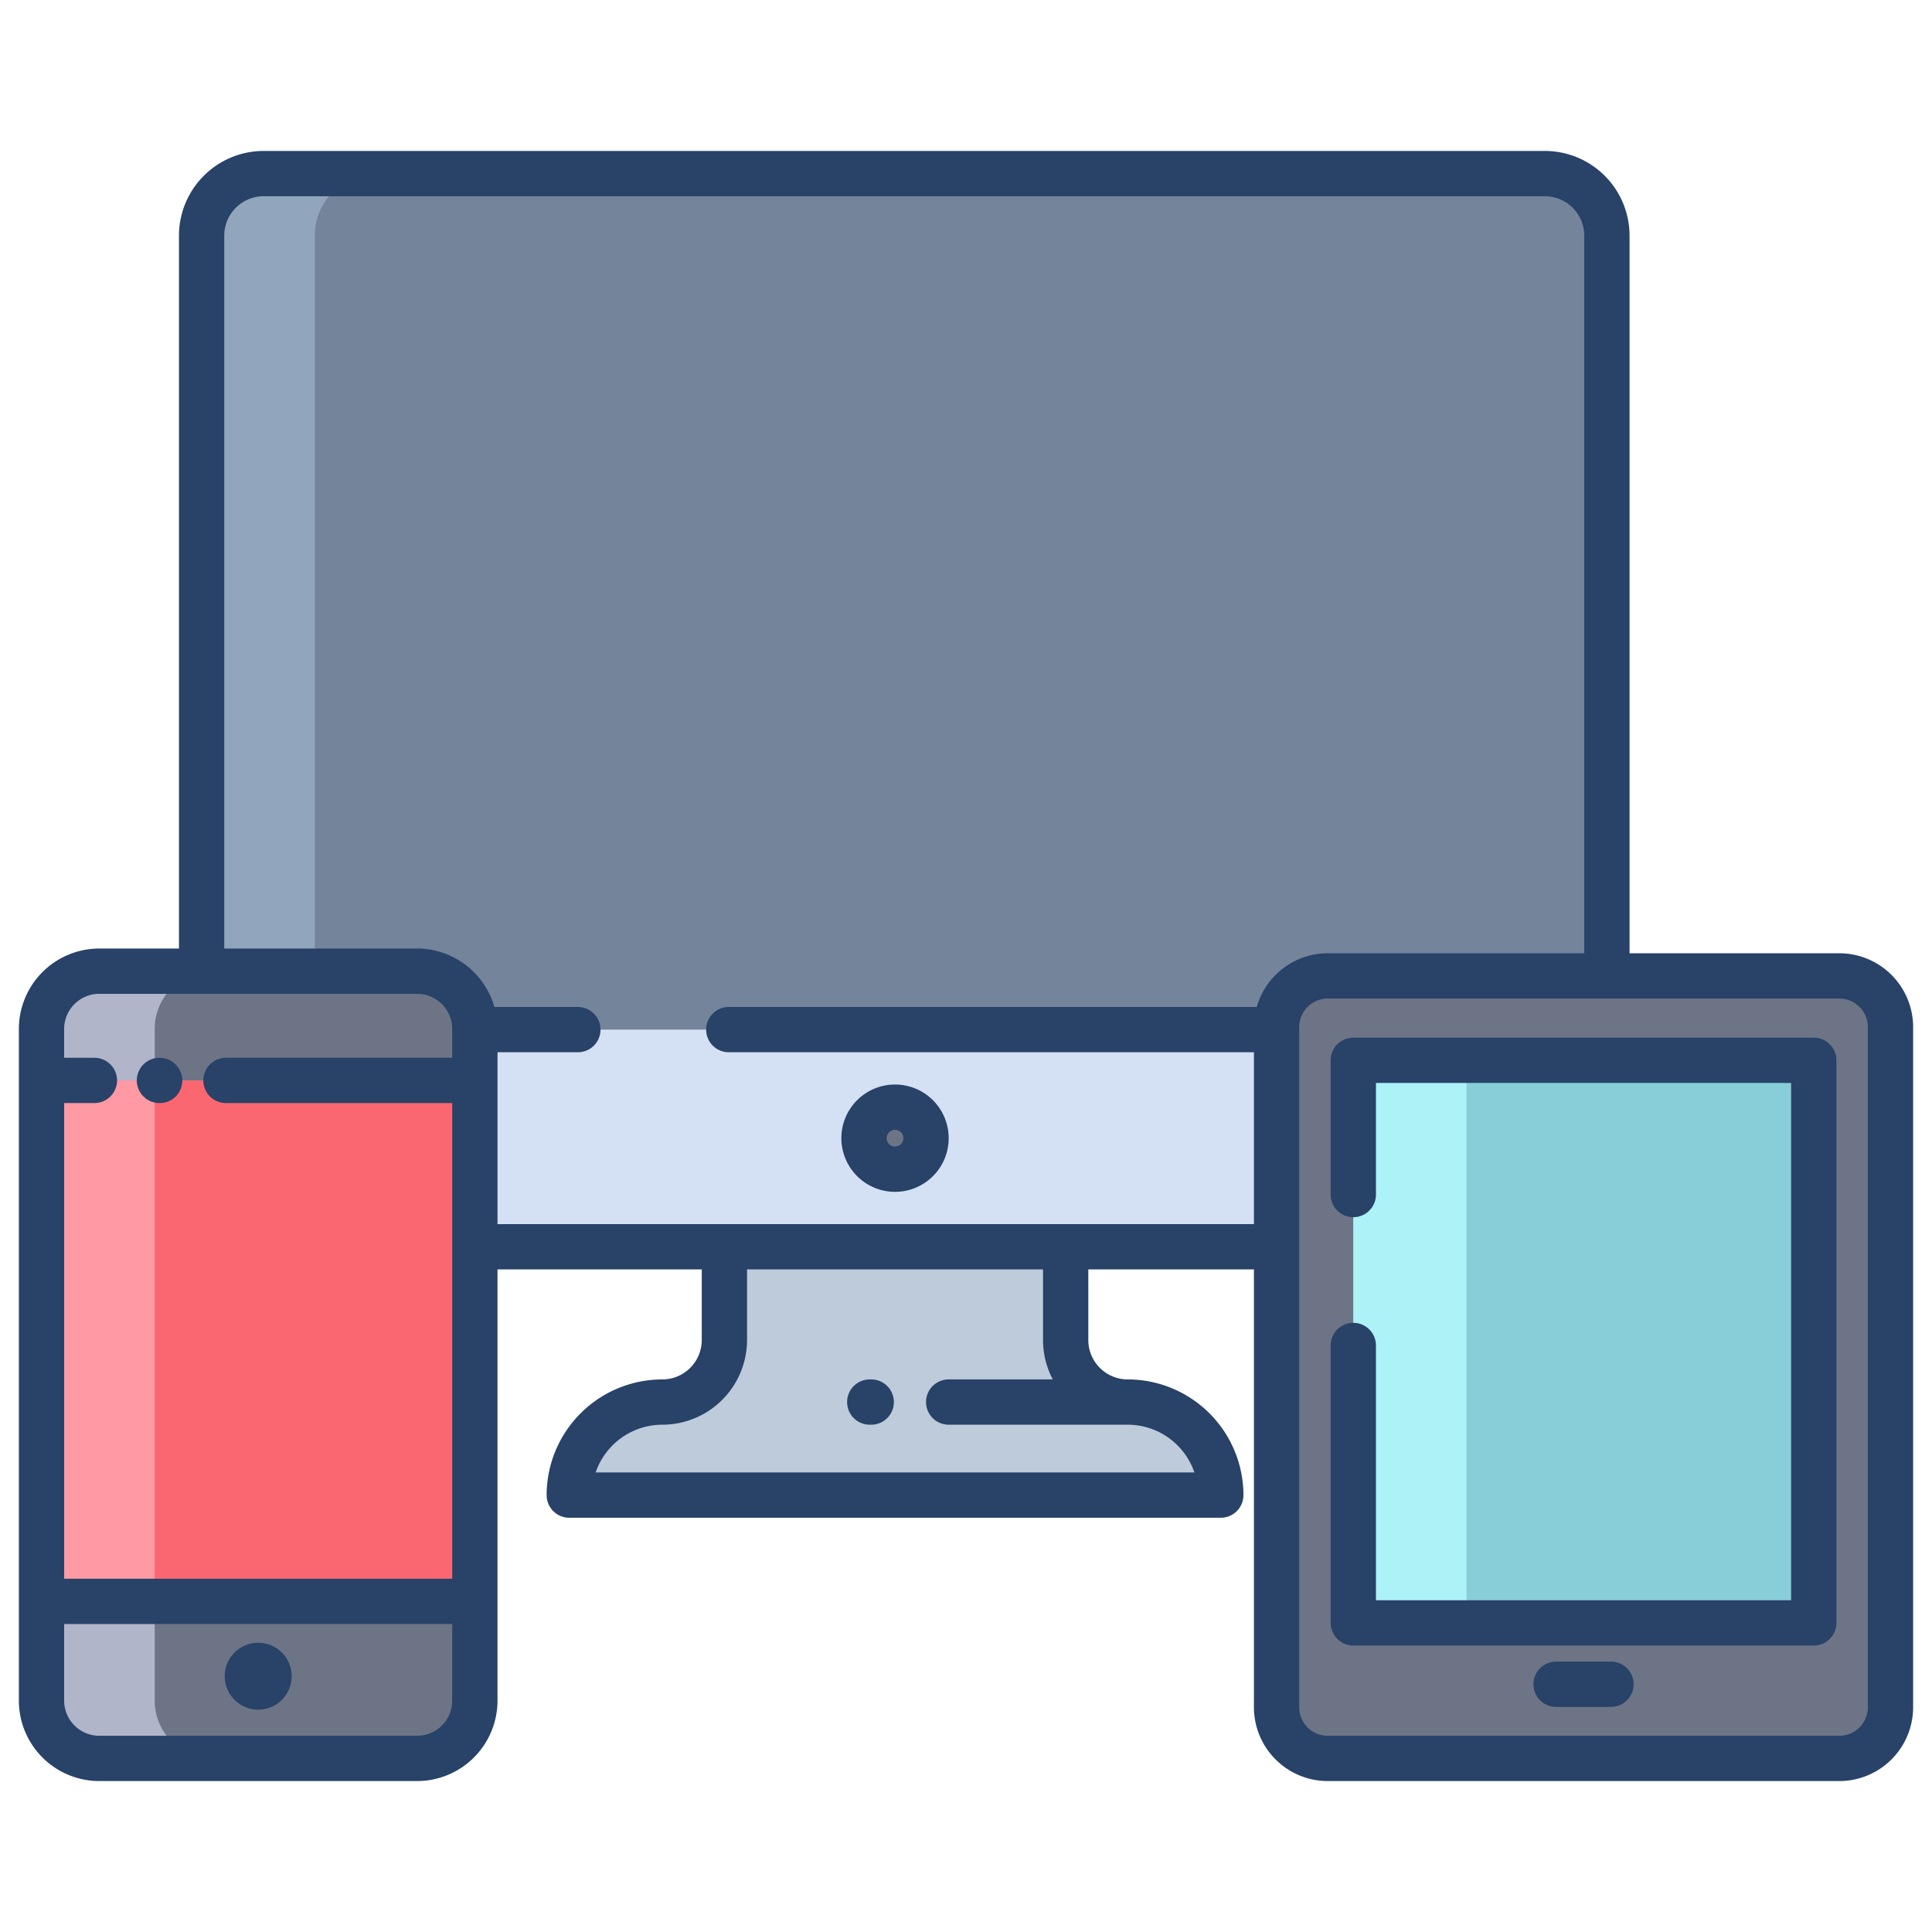 <svg id="Layer_1" height="512" viewBox="0 0 512 512" width="512" xmlns="http://www.w3.org/2000/svg" data-name="Layer 1"><path d="m409.41 46h-339.54a16.439 16.439 0 0 0 -16.44 16.44v233.56h372.42v-233.56a16.439 16.439 0 0 0 -16.44-16.44z" fill="#73849b"/><path d="m83.43 62.44a16.439 16.439 0 0 1 16.44-16.44h-30a16.439 16.439 0 0 0 -16.44 16.44v223.88h30" fill="#91a6bc"/><path d="m105.84 272.86v57.54h242.46v-57.54z" fill="#d4e1f4"/><path d="m487.44 258.63h-135.58a13.55 13.55 0 0 0 -13.56 13.55v180.27a13.557 13.557 0 0 0 13.56 13.55h135.58a13.557 13.557 0 0 0 13.56-13.55v-180.27a13.55 13.55 0 0 0 -13.56-13.55z" fill="#6d7486"/><path d="m125.84 424.38v26.31a15.3 15.3 0 0 1 -15.31 15.31h-84.22a15.311 15.311 0 0 1 -15.31-15.31v-26.31z" fill="#6d7486"/><path d="m11 286.32h114.84v138.06h-114.84z" fill="#fb6771"/><path d="m110.53 257.37h-84.22a15.311 15.311 0 0 0 -15.31 15.31v13.64h114.84v-13.64a15.3 15.3 0 0 0 -15.31-15.31z" fill="#6d7486"/><path d="m358.64 280.99h122.02v149.09h-122.02z" fill="#88ced8"/><circle cx="68.42" cy="444.21" fill="#d4e1f4" r="2.87"/><path d="m298.86 371.56a24.651 24.651 0 0 1 24.66 24.66h-172.66a24.651 24.651 0 0 1 24.67-24.66 16.439 16.439 0 0 0 16.44-16.44v-24.72h90.44v24.72a16.448 16.448 0 0 0 16.45 16.44z" fill="#bdcbdb"/><path d="m237.19 293.41a8.22 8.22 0 1 1 -8.22 8.22 8.228 8.228 0 0 1 8.22-8.22z" fill="#6d7486"/><path d="m11 286.32h30v138.06h-30z" fill="#ff99a3"/><path d="m56.31 257.37h-30a15.311 15.311 0 0 0 -15.31 15.31v13.64h30v-13.64a15.311 15.311 0 0 1 15.31-15.31z" fill="#b0b5ca"/><path d="m41 450.69v-26.31h-30v26.31a15.311 15.311 0 0 0 15.31 15.31h30a15.311 15.311 0 0 1 -15.31-15.31z" fill="#b0b5ca"/><path d="m358.64 280.99h30v149.09h-30z" fill="#adf2f7"/><g fill="#284268"><path d="m42.258 280.323a6 6 0 1 0 0 12h.093a5.961 5.961 0 0 0 5.954-6 6.041 6.041 0 0 0 -6.047-6z"/><circle cx="68.422" cy="444.212" r="8.871"/><path d="m426.923 440.347h-14.541a6 6 0 0 0 0 12h14.541a6 6 0 0 0 0-12z"/><path d="m480.663 274.989h-122.021a6 6 0 0 0 -6 6v35.577a6 6 0 0 0 12 0v-29.577h110.021v137.093h-110.021v-67.516a6 6 0 0 0 -12 0v73.516a6 6 0 0 0 6 6h122.021a6 6 0 0 0 6-6v-149.093a6 6 0 0 0 -6-6z"/><path d="m237.193 315.85a14.22 14.22 0 1 0 -14.222-14.22 14.237 14.237 0 0 0 14.222 14.22zm0-16.44a2.22 2.22 0 1 1 -2.222 2.22 2.224 2.224 0 0 1 2.222-2.22z"/><path d="m230.885 365.559h-.391a6 6 0 1 0 0 12h.391a6 6 0 0 0 0-12z"/><path d="m487.442 252.625h-55.592v-190.186a22.467 22.467 0 0 0 -22.444-22.439h-339.532a22.467 22.467 0 0 0 -22.444 22.439v188.929h-21.118a21.335 21.335 0 0 0 -21.312 21.309v178.015a21.335 21.335 0 0 0 21.312 21.308h84.219a21.335 21.335 0 0 0 21.313-21.308v-114.292h54.128v18.721a10.454 10.454 0 0 1 -10.444 10.44 30.7 30.7 0 0 0 -30.666 30.659 6 6 0 0 0 6 6h172.663a6 6 0 0 0 6-6 30.7 30.7 0 0 0 -29.188-30.62 6.18 6.18 0 0 0 -.656-.037h-.822a10.454 10.454 0 0 1 -10.444-10.44v-18.723h43.89v116.046a19.577 19.577 0 0 0 19.558 19.554h135.579a19.578 19.578 0 0 0 19.558-19.554v-180.267a19.578 19.578 0 0 0 -19.558-19.554zm-367.6 198.067a9.321 9.321 0 0 1 -9.311 9.308h-84.219a9.321 9.321 0 0 1 -9.312-9.308v-20.31h102.844zm0-170.369h-59.962a6 6 0 1 0 0 12h59.964v126.059h-102.844v-126.059h8.017a6 6 0 0 0 0-12h-8.017v-7.646a9.321 9.321 0 0 1 9.312-9.309h84.219a9.322 9.322 0 0 1 9.313 9.309zm179.015 97.236a18.7 18.7 0 0 1 17.676 12.659h-158.682a18.7 18.7 0 0 1 17.677-12.659 22.468 22.468 0 0 0 22.444-22.44v-18.719h78.443v18.721a22.292 22.292 0 0 0 2.585 10.438h-27.589a6 6 0 0 0 0 12zm34.2-110.7h-139.919a6 6 0 0 0 0 12h139.167v45.541h-200.461v-45.539h21.294a6 6 0 1 0 0-12h-22.121a21.335 21.335 0 0 0 -20.486-15.493h-51.101v-188.929a10.454 10.454 0 0 1 10.444-10.439h339.532a10.454 10.454 0 0 1 10.444 10.439v190.186h-67.987a19.579 19.579 0 0 0 -18.804 14.236zm161.943 185.587a7.564 7.564 0 0 1 -7.558 7.554h-135.579a7.564 7.564 0 0 1 -7.558-7.554v-180.267a7.564 7.564 0 0 1 7.558-7.554h135.579a7.564 7.564 0 0 1 7.558 7.554z"/></g></svg>
